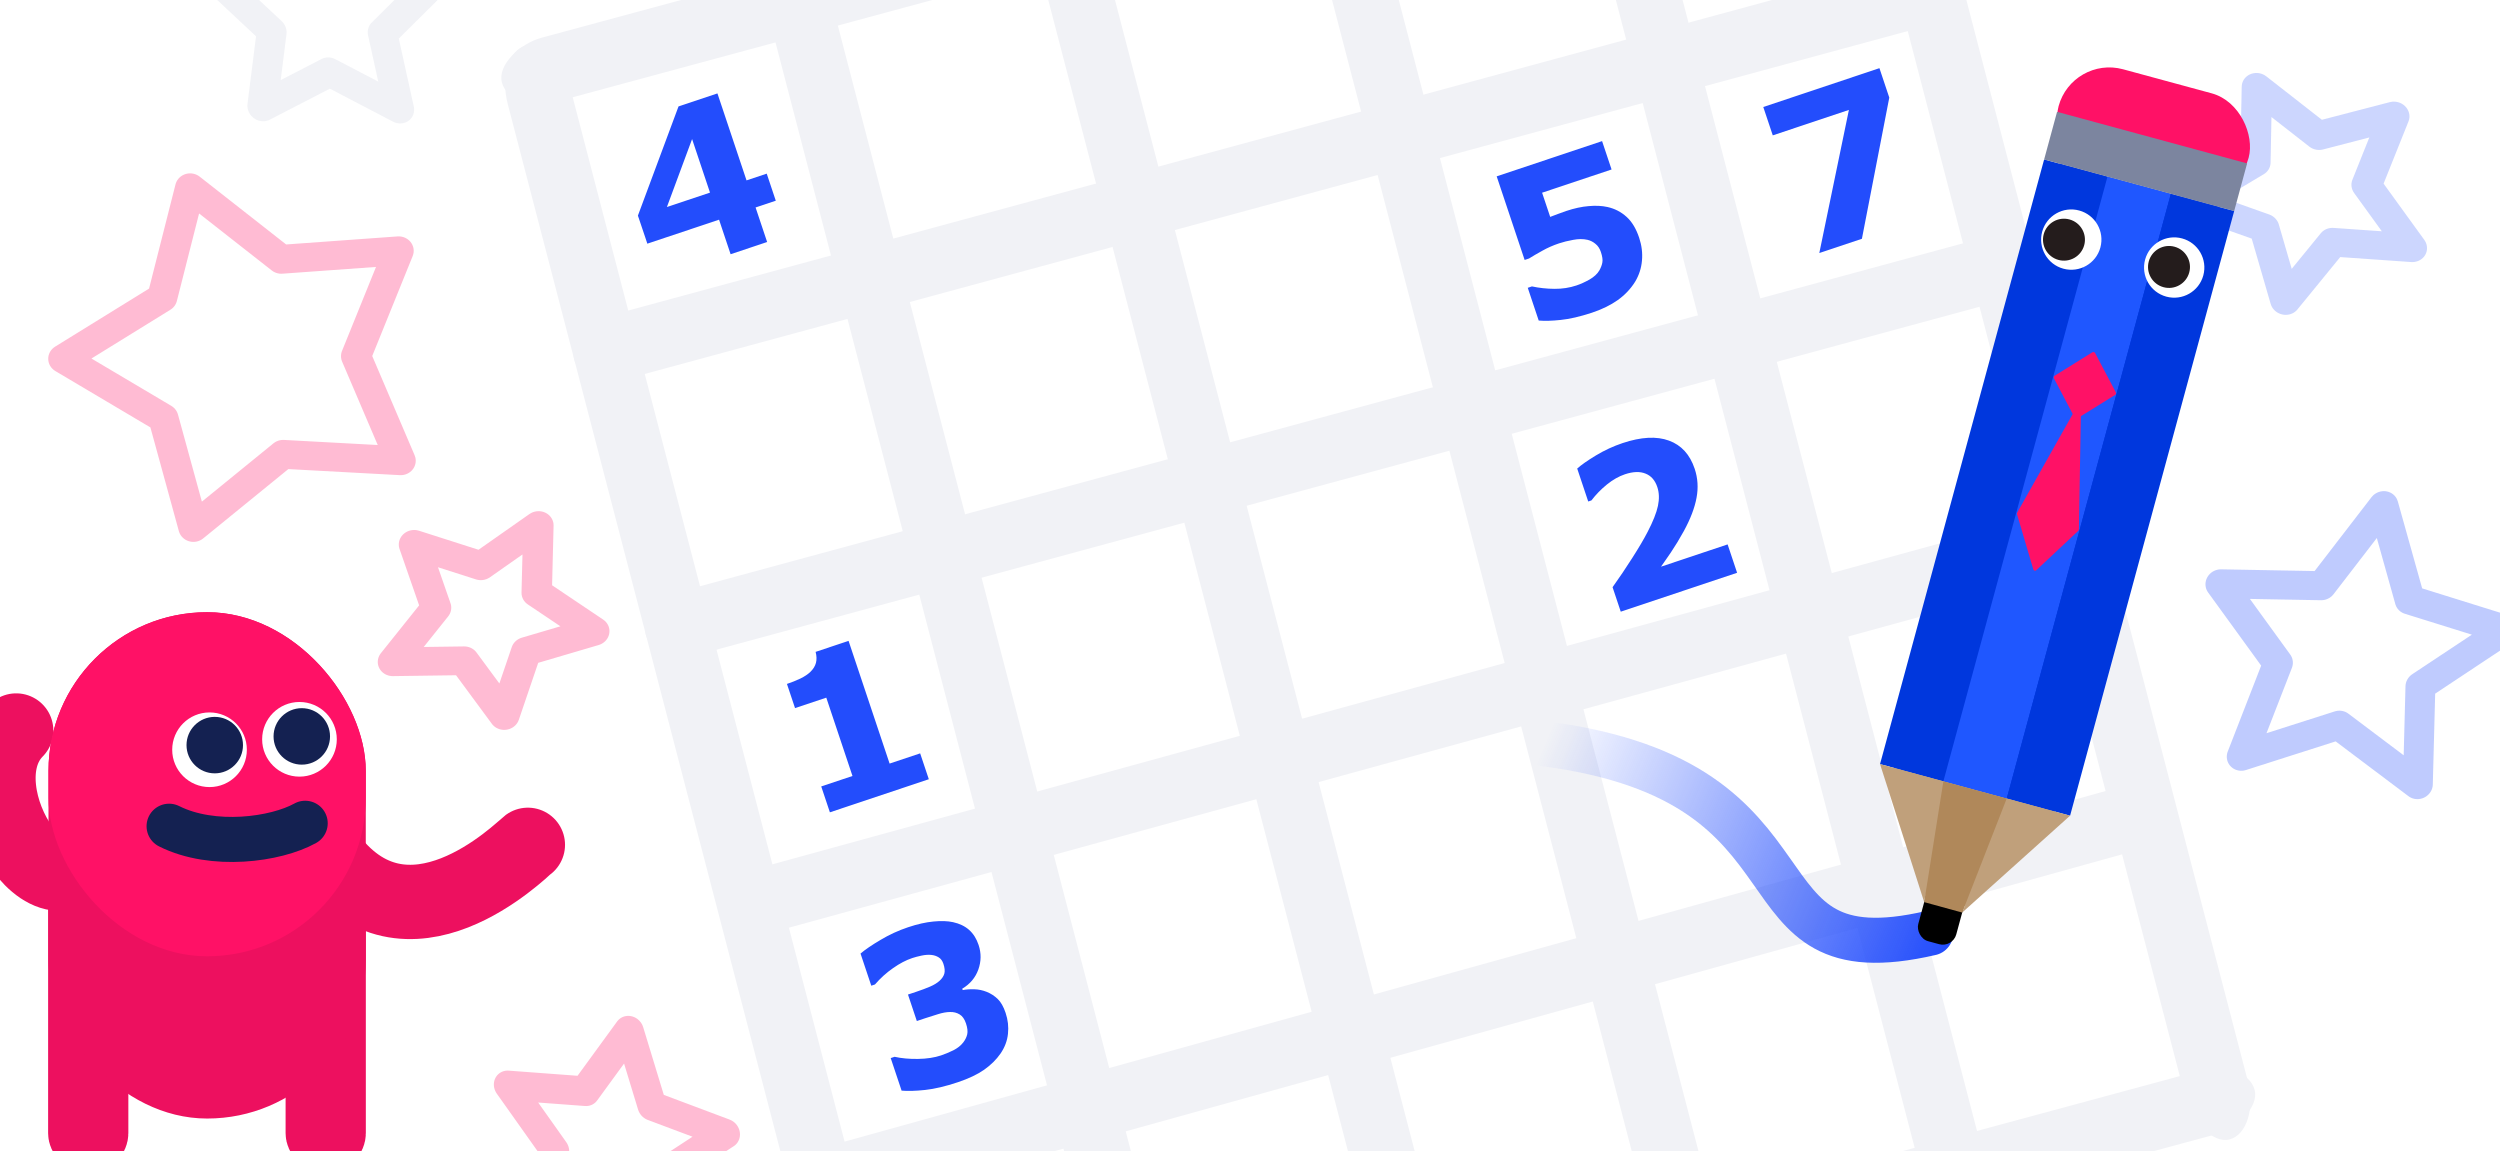 <?xml version="1.0" encoding="UTF-8" standalone="no"?>
<!-- Created with Inkscape (http://www.inkscape.org/) -->

<svg
   xmlns:dc="http://purl.org/dc/elements/1.1/"
   xmlns:cc="http://creativecommons.org/ns#"
   xmlns:rdf="http://www.w3.org/1999/02/22-rdf-syntax-ns#"
   xmlns:svg="http://www.w3.org/2000/svg"
   xmlns="http://www.w3.org/2000/svg"
   xmlns:xlink="http://www.w3.org/1999/xlink"
   xmlns:sodipodi="http://sodipodi.sourceforge.net/DTD/sodipodi-0.dtd"
   xmlns:inkscape="http://www.inkscape.org/namespaces/inkscape"
   width="814.21mm"
   height="374.878mm"
   viewBox="0 0 814.21 374.878"
   version="1.1"
   id="svg2656"
   inkscape:version="0.92.3 (2405546, 2018-03-11)"
   sodipodi:docname="play.svg">
  <sodipodi:namedview
     id="base"
     pagecolor="#ffffff"
     bordercolor="#666666"
     borderopacity="1.0"
     inkscape:pageopacity="0.0"
     inkscape:pageshadow="2"
     inkscape:zoom="0.35"
     inkscape:cx="1246.1701"
     inkscape:cy="614.05898"
     inkscape:document-units="mm"
     inkscape:current-layer="layer1"
     showgrid="false"
     fit-margin-top="0"
     fit-margin-left="0"
     fit-margin-right="0"
     fit-margin-bottom="0"
     inkscape:window-width="1920"
     inkscape:window-height="1017"
     inkscape:window-x="-8"
     inkscape:window-y="-8"
     inkscape:window-maximized="1"
     inkscape:snap-smooth-nodes="true"
     inkscape:snap-intersection-paths="true"
     inkscape:object-paths="true"
     showguides="false"
     inkscape:snap-global="false"
     inkscape:snap-bbox="true"
     inkscape:bbox-paths="true"
     inkscape:bbox-nodes="true"
     inkscape:snap-bbox-edge-midpoints="true"
     inkscape:snap-bbox-midpoints="true"
     inkscape:snap-midpoints="true"
     inkscape:snap-center="true"
     inkscape:snap-object-midpoints="true" />
  <defs
     id="defs2650">
    <linearGradient
       inkscape:collect="always"
       id="linearGradient1206">
      <stop
         style="stop-color:#234dfc;stop-opacity:1;"
         offset="0"
         id="stop1202" />
      <stop
         style="stop-color:#234dfc;stop-opacity:0;"
         offset="1"
         id="stop1204" />
    </linearGradient>
    <filter
       id="filter4273"
       inkscape:label="Drop Shadow"
       style="color-interpolation-filters:sRGB">
      <feFlood
         id="feFlood4263"
         result="flood"
         flood-color="rgb(0,0,0)"
         flood-opacity="0.498" />
      <feComposite
         id="feComposite4265"
         result="composite1"
         operator="in"
         in2="flood"
         in="SourceGraphic" />
      <feGaussianBlur
         id="feGaussianBlur4267"
         result="blur"
         stdDeviation="9.7"
         in="composite1" />
      <feOffset
         id="feOffset4269"
         result="offset"
         dy="-3.2"
         dx="-2.77556e-17" />
      <feComposite
         id="feComposite4271"
         result="composite2"
         operator="over"
         in2="offset"
         in="SourceGraphic" />
    </filter>
    <filter
       id="filter4090"
       inkscape:label="Drop Shadow"
       style="color-interpolation-filters:sRGB">
      <feFlood
         id="feFlood4080"
         result="flood"
         flood-color="rgb(0,0,0)"
         flood-opacity="0.498" />
      <feComposite
         id="feComposite4082"
         result="composite1"
         operator="in"
         in2="flood"
         in="SourceGraphic" />
      <feGaussianBlur
         id="feGaussianBlur4084"
         result="blur"
         stdDeviation="9.7"
         in="composite1" />
      <feOffset
         id="feOffset4086"
         result="offset"
         dy="-3.2"
         dx="-2.77556e-17" />
      <feComposite
         id="feComposite4088"
         result="composite2"
         operator="over"
         in2="offset"
         in="SourceGraphic" />
    </filter>
    <linearGradient
       inkscape:collect="always"
       xlink:href="#linearGradient1206"
       id="linearGradient1208"
       x1="374.129"
       y1="262.258"
       x2="239.648"
       y2="205.637"
       gradientUnits="userSpaceOnUse"
       gradientTransform="translate(7.56,-48.381)" />
  </defs>
  <g
     transform="translate(255.843,84.997)"
     id="layer1"
     inkscape:groupmode="layer"
     inkscape:label="Layer 1">
    <rect
       inkscape:export-ydpi="25.001732"
       inkscape:export-xdpi="25.001732"
       inkscape:export-filename="/home/charles/Desktop/Projects/Sudoku/images/gui/play.png"
       ry="0"
       y="-84.997"
       x="-255.843"
       height="374.878"
       width="814.21"
       id="rect3419"
       style="opacity:1;fill:#ffffff;fill-opacity:1;stroke:none;stroke-width:3.965;stroke-linecap:round;stroke-linejoin:miter;stroke-miterlimit:4;stroke-dasharray:none;stroke-opacity:1" />
    <path
       transform="matrix(0.161,0.177,-0.165,0.152,75.305,-80.317)"
       inkscape:transform-center-y="-1.1322351"
       inkscape:transform-center-x="-1.7815795"
       d="m 913.45,1587.516 -106.825,17.151 -46.432,97.723 -49.322,-96.296 -107.288,-13.961 76.342,-76.665 -19.876,-106.351 96.504,48.915 95.004,-51.767 -16.699,106.896 z"
       inkscape:randomized="0"
       inkscape:rounded="0"
       inkscape:flatsided="false"
       sodipodi:arg2="0.92758349"
       sodipodi:arg1="0.29926496"
       sodipodi:r2="81.462326"
       sodipodi:r1="162.92465"
       sodipodi:cy="1539.4833"
       sodipodi:cx="757.76666"
       sodipodi:sides="5"
       id="path4275"
       style="opacity:1;fill:none;fill-opacity:0.874;stroke:#ff1166;stroke-width:41.518;stroke-linecap:round;stroke-linejoin:round;stroke-miterlimit:4;stroke-dasharray:none;stroke-opacity:0.282"
       sodipodi:type="star" />
    <g
       id="text3423"
       style="font-style:normal;font-variant:normal;font-weight:800;font-stretch:normal;font-size:7.778px;line-height:1.25;font-family:'Open Sans';-inkscape-font-specification:'Open Sans Ultra-Bold';letter-spacing:0px;word-spacing:0px;fill:#234dfc;fill-opacity:1;stroke:none;stroke-width:0.265"
       inkscape:transform-center-y="2.133783"
       inkscape:transform-center-x="-1.0630057"
       transform="rotate(-18.492)"
       aria-label="2">
      <path
         id="path109"
         style="font-style:normal;font-variant:normal;font-weight:800;font-stretch:normal;font-size:69.998px;font-family:'Open Sans';-inkscape-font-specification:'Open Sans Ultra-Bold';fill:#234dfc;fill-opacity:1;stroke-width:0.265"
         d="m 261.695,194.596 h -39.955 v -8.408 q 4.58,-3.315 9.16,-7.041 4.614,-3.725 7.383,-6.426 4.136,-3.999 5.879,-6.973 1.743,-2.974 1.743,-5.879 0,-3.486 -2.256,-5.366 -2.222,-1.914 -6.426,-1.914 -3.144,0 -6.631,1.299 -3.452,1.299 -6.426,3.315 h -1.094 v -11.313 q 2.427,-1.06 7.143,-2.119 4.751,-1.06 9.502,-1.06 9.57,0 14.594,4.033 5.024,3.999 5.024,11.347 0,4.819 -2.427,9.16 -2.393,4.341 -7.348,8.955 -3.11,2.871 -6.255,5.298 -3.144,2.393 -4.477,3.35 h 22.866 z" />
    </g>
    <g
       id="text3427"
       style="font-style:normal;font-variant:normal;font-weight:800;font-stretch:normal;font-size:7.778px;line-height:1.25;font-family:'Open Sans';-inkscape-font-specification:'Open Sans Ultra-Bold';letter-spacing:0px;word-spacing:0px;fill:#234dfc;fill-opacity:1;stroke:none;stroke-width:0.265"
       inkscape:transform-center-y="2.133783"
       inkscape:transform-center-x="-1.0630057"
       transform="rotate(-18.492)"
       aria-label="5">
      <path
         id="path106"
         style="font-style:normal;font-variant:normal;font-weight:800;font-stretch:normal;font-size:69.998px;font-family:'Open Sans';-inkscape-font-specification:'Open Sans Ultra-Bold';fill:#234dfc;fill-opacity:1;stroke-width:0.265"
         d="m 266.052,80.989 q 0,3.965 -1.504,7.383 -1.47,3.384 -4.307,5.81 -3.144,2.598 -7.246,3.862 -4.067,1.23 -9.297,1.23 -6.118,-0.034 -10.356,-0.991 -4.204,-0.923 -6.87,-2.085 V 84.953 h 1.436 q 3.11,1.846 6.699,3.076 3.589,1.23 7.143,1.23 2.153,0 4.648,-0.479 2.529,-0.513 3.999,-1.811 1.162,-1.06 1.743,-2.153 0.615,-1.094 0.615,-3.384 0,-1.777 -0.82,-3.042 -0.786,-1.299 -2.051,-2.085 -1.846,-1.128 -4.443,-1.47 -2.598,-0.376 -4.717,-0.376 -3.076,0 -5.913,0.547 -2.803,0.513 -4.922,1.025 h -1.504 V 47.322 h 36.195 v 9.741 h -23.857 v 8.305 q 1.06,-0.068 2.666,-0.103 1.641,-0.068 2.871,-0.068 4.204,0 7.485,0.82 3.315,0.786 5.708,2.222 3.11,1.88 4.853,4.99 1.743,3.076 1.743,7.759 z" />
    </g>
    <g
       id="text3431"
       style="font-style:normal;font-variant:normal;font-weight:800;font-stretch:normal;font-size:7.778px;line-height:1.25;font-family:'Open Sans';-inkscape-font-specification:'Open Sans Ultra-Bold';letter-spacing:0px;word-spacing:0px;fill:#234dfc;fill-opacity:1;stroke:none;stroke-width:0.265"
       inkscape:transform-center-y="2.133783"
       inkscape:transform-center-x="-1.0630057"
       transform="rotate(-18.492)"
       aria-label="7">
      <path
         id="path103"
         style="font-style:normal;font-variant:normal;font-weight:800;font-stretch:normal;font-size:69.998px;font-family:'Open Sans';-inkscape-font-specification:'Open Sans Ultra-Bold';fill:#234dfc;fill-opacity:1;stroke-width:0.265"
         d="m 357.781,63.555 -23.037,40.775 H 320.116 L 344.041,63.179 h -26.147 v -9.741 h 39.887 z" />
    </g>
    <rect
       style="opacity:1;fill:#f1f2f6;fill-opacity:1;stroke:none;stroke-width:3.1;stroke-linecap:round;stroke-linejoin:miter;stroke-miterlimit:4;stroke-dasharray:none;stroke-opacity:1"
       id="rect3433"
       width="21.038"
       height="489.733"
       x="-74.708"
       y="-89.801"
       ry="16.906"
       transform="matrix(0.965,-0.261,0.252,0.968,0,0)" />
    <rect
       transform="matrix(0.965,-0.261,0.252,0.968,0,0)"
       ry="16.906"
       y="-90.014"
       x="14.772"
       height="489.733"
       width="21.038"
       id="rect3435"
       style="opacity:1;fill:#f1f2f6;fill-opacity:1;stroke:none;stroke-width:3.1;stroke-linecap:round;stroke-linejoin:miter;stroke-miterlimit:4;stroke-dasharray:none;stroke-opacity:1" />
    <rect
       style="opacity:1;fill:#f1f2f6;fill-opacity:1;stroke:none;stroke-width:3.1;stroke-linecap:round;stroke-linejoin:miter;stroke-miterlimit:4;stroke-dasharray:none;stroke-opacity:1"
       id="rect3437"
       width="21.038"
       height="489.733"
       x="104.253"
       y="-90.226"
       ry="16.906"
       transform="matrix(0.965,-0.261,0.252,0.968,0,0)" />
    <rect
       transform="matrix(0.965,-0.261,0.252,0.968,0,0)"
       ry="16.906"
       y="-90.439"
       x="193.733"
       height="489.733"
       width="21.038"
       id="rect3439"
       style="opacity:1;fill:#f1f2f6;fill-opacity:1;stroke:none;stroke-width:3.1;stroke-linecap:round;stroke-linejoin:miter;stroke-miterlimit:4;stroke-dasharray:none;stroke-opacity:1" />
    <rect
       style="opacity:1;fill:#f1f2f6;fill-opacity:1;stroke:none;stroke-width:3.1;stroke-linecap:round;stroke-linejoin:miter;stroke-miterlimit:4;stroke-dasharray:none;stroke-opacity:1"
       id="rect3441"
       width="21.038"
       height="489.733"
       x="283.214"
       y="-90.652"
       ry="16.906"
       transform="matrix(0.965,-0.261,0.252,0.968,0,0)" />
    <rect
       transform="matrix(0.965,-0.261,0.252,0.968,0,0)"
       ry="16.906"
       y="-90.864"
       x="372.694"
       height="489.733"
       width="21.038"
       id="rect3443"
       style="opacity:1;fill:#f1f2f6;fill-opacity:1;stroke:none;stroke-width:3.1;stroke-linecap:round;stroke-linejoin:miter;stroke-miterlimit:4;stroke-dasharray:none;stroke-opacity:1" />
    <rect
       transform="matrix(-0.253,-0.968,0.965,-0.261,0,0)"
       ry="16.171"
       y="-74.704"
       x="69.537"
       height="468.441"
       width="21.355"
       id="rect3445"
       style="opacity:1;fill:#f1f2f6;fill-opacity:1;stroke:none;stroke-width:3.1;stroke-linecap:round;stroke-linejoin:miter;stroke-miterlimit:4;stroke-dasharray:none;stroke-opacity:1" />
    <rect
       style="opacity:1;fill:#f1f2f6;fill-opacity:1;stroke:none;stroke-width:3.1;stroke-linecap:round;stroke-linejoin:miter;stroke-miterlimit:4;stroke-dasharray:none;stroke-opacity:1"
       id="rect3447"
       width="21.347"
       height="467.497"
       x="-23.499"
       y="-74.707"
       ry="16.138"
       transform="matrix(-0.251,-0.968,0.965,-0.262,0,0)" />
    <rect
       transform="matrix(-0.251,-0.968,0.965,-0.262,0,0)"
       ry="16.153"
       y="-74.613"
       x="-116.283"
       height="467.919"
       width="21.349"
       id="rect3449"
       style="opacity:1;fill:#f1f2f6;fill-opacity:1;stroke:none;stroke-width:3.1;stroke-linecap:round;stroke-linejoin:miter;stroke-miterlimit:4;stroke-dasharray:none;stroke-opacity:1" />
    <rect
       style="opacity:1;fill:#f1f2f6;fill-opacity:1;stroke:none;stroke-width:3.1;stroke-linecap:round;stroke-linejoin:miter;stroke-miterlimit:4;stroke-dasharray:none;stroke-opacity:1"
       id="rect3451"
       width="21.331"
       height="462.159"
       x="-209.646"
       y="-70.777"
       ry="15.954"
       transform="matrix(-0.248,-0.969,0.964,-0.265,0,0)" />
    <rect
       transform="matrix(-0.246,-0.969,0.964,-0.268,0,0)"
       ry="15.792"
       y="-67.058"
       x="-302.936"
       height="457.483"
       width="21.317"
       id="rect3453"
       style="opacity:1;fill:#f1f2f6;fill-opacity:1;stroke:none;stroke-width:3.1;stroke-linecap:round;stroke-linejoin:miter;stroke-miterlimit:4;stroke-dasharray:none;stroke-opacity:1" />
    <rect
       style="opacity:1;fill:#f1f2f6;fill-opacity:1;stroke:none;stroke-width:3.1;stroke-linecap:round;stroke-linejoin:miter;stroke-miterlimit:4;stroke-dasharray:none;stroke-opacity:1"
       id="rect3455"
       width="21.355"
       height="468.441"
       x="-395.992"
       y="-73.662"
       ry="16.171"
       transform="matrix(-0.253,-0.968,0.965,-0.261,0,0)" />
    <path
       transform="matrix(0.279,-0.129,0.124,0.267,108.426,-185.935)"
       inkscape:transform-center-y="-2.2432568"
       inkscape:transform-center-x="-2.9881835"
       d="m 913.45,1587.516 -106.825,17.151 -46.432,97.723 -49.322,-96.296 -107.288,-13.961 76.342,-76.665 -19.876,-106.351 96.504,48.915 95.004,-51.767 -16.699,106.896 z"
       inkscape:randomized="0"
       inkscape:rounded="0"
       inkscape:flatsided="false"
       sodipodi:arg2="0.92758349"
       sodipodi:arg1="0.29926496"
       sodipodi:r2="81.462326"
       sodipodi:r1="162.92465"
       sodipodi:cy="1539.4833"
       sodipodi:cx="757.76666"
       sodipodi:sides="5"
       id="path3465"
       style="opacity:0.268;fill:none;fill-opacity:0.874;stroke:#123ffc;stroke-width:31.89;stroke-linecap:round;stroke-linejoin:round;stroke-miterlimit:4;stroke-dasharray:none;stroke-opacity:1"
       sodipodi:type="star" />
    <g
       id="text3509"
       style="font-style:normal;font-variant:normal;font-weight:800;font-stretch:normal;font-size:7.778px;line-height:1.25;font-family:'Open Sans';-inkscape-font-specification:'Open Sans Ultra-Bold';letter-spacing:0px;word-spacing:0px;fill:#234dfc;fill-opacity:1;stroke:none;stroke-width:0.265"
       inkscape:transform-center-y="2.133783"
       inkscape:transform-center-x="-1.0630057"
       transform="rotate(-18.492)"
       aria-label="4">
      <path
         sodipodi:nodetypes="cccccccccccccccc"
         inkscape:connector-curvature="0"
         id="path118"
         style="font-style:normal;font-variant:normal;font-weight:800;font-stretch:normal;font-size:69.998px;font-family:'Open Sans';-inkscape-font-specification:'Open Sans Ultra-Bold';fill:#234dfc;fill-opacity:1;stroke-width:0.265;paint-order:normal"
         d="M 3.207,-19.625 H -3.731 V -7.765 H -16.275 V -19.625 l -24.643,0 c 0.026,0.3 0.028,-2.649 0,-9.638 l 23.823,-29.531 h 13.364 v 29.872 l 6.938,0 z m -19.482,-9.297 0,-18.388 -14.799,18.388 z" />
    </g>
    <g
       id="text3513"
       style="font-style:normal;font-variant:normal;font-weight:800;font-stretch:normal;font-size:7.778px;line-height:1.25;font-family:'Open Sans';-inkscape-font-specification:'Open Sans Ultra-Bold';letter-spacing:0px;word-spacing:0px;fill:#234dfc;fill-opacity:1;stroke:none;stroke-width:0.265"
       inkscape:transform-center-y="2.133783"
       inkscape:transform-center-x="-1.0630057"
       transform="rotate(-18.492)"
       aria-label="3">
      <path
         id="path112"
         style="font-style:normal;font-variant:normal;font-weight:800;font-stretch:normal;font-size:69.998px;font-family:'Open Sans';-inkscape-font-specification:'Open Sans Ultra-Bold';fill:#234dfc;fill-opacity:1;stroke-width:0.265"
         d="m -13.358,246.536 q 1.675,1.436 2.666,3.35 0.991,1.914 0.991,5.093 0,3.589 -1.436,6.699 -1.401,3.11 -4.341,5.332 -2.871,2.153 -6.767,3.315 -3.862,1.128 -9.399,1.128 -6.323,0 -10.869,-0.991 -4.512,-0.991 -7.348,-2.222 v -11.177 h 1.333 q 2.939,1.777 7.007,3.076 4.101,1.299 7.485,1.299 1.982,0 4.307,-0.308 2.324,-0.342 3.931,-1.436 1.265,-0.854 2.017,-2.051 0.752,-1.23 0.752,-3.52 0,-2.222 -1.025,-3.418 -1.025,-1.23 -2.7,-1.743 -1.675,-0.547 -4.033,-0.581 -2.358,-0.068 -4.375,-0.068 h -2.803 v -9.092 h 2.905 q 2.666,0 4.717,-0.171 2.051,-0.171 3.486,-0.786 1.504,-0.649 2.256,-1.709 0.752,-1.094 0.752,-3.179 0,-1.538 -0.786,-2.461 -0.786,-0.957 -1.982,-1.504 -1.333,-0.615 -3.144,-0.82 -1.811,-0.205 -3.11,-0.205 -3.213,0 -6.973,1.128 -3.76,1.094 -7.28,3.179 h -1.265 v -11.04 q 2.803,-1.128 7.622,-2.153 4.819,-1.06 9.775,-1.06 4.819,0 8.442,0.854 3.623,0.82 5.981,2.222 2.803,1.675 4.17,4.067 1.367,2.393 1.367,5.605 0,4.238 -2.632,7.588 -2.632,3.315 -6.938,4.238 v 0.478 q 1.743,0.239 3.691,0.957 1.948,0.718 3.555,2.085 z" />
    </g>
    <g
       id="text3517"
       style="font-style:normal;font-variant:normal;font-weight:800;font-stretch:normal;font-size:7.778px;line-height:1.25;font-family:'Open Sans';-inkscape-font-specification:'Open Sans Ultra-Bold';letter-spacing:0px;word-spacing:0px;fill:#234dfc;fill-opacity:1;stroke:none;stroke-width:0.265"
       inkscape:transform-center-y="2.133783"
       inkscape:transform-center-x="-1.0630057"
       transform="rotate(-18.492)"
       aria-label="1">
      <path
         id="path115"
         style="font-style:normal;font-variant:normal;font-weight:800;font-stretch:normal;font-size:69.998px;font-family:'Open Sans';-inkscape-font-specification:'Open Sans Ultra-Bold';fill:#234dfc;fill-opacity:1;stroke-width:0.265"
         d="M -9.286,174.87 H -43.26 v -8.887 h 10.732 V 139.084 h -10.732 v -8.305 q 2.461,0 4.717,-0.273 2.256,-0.308 3.76,-1.025 1.777,-0.854 2.666,-2.222 0.889,-1.367 1.025,-3.418 h 11.313 v 42.143 h 10.493 z" />
    </g>
    <path
       sodipodi:type="star"
       style="opacity:1;fill:none;fill-opacity:0.874;stroke:#ff1166;stroke-width:22.94;stroke-linecap:round;stroke-linejoin:round;stroke-miterlimit:4;stroke-dasharray:none;stroke-opacity:0.282"
       id="path3519"
       sodipodi:sides="5"
       sodipodi:cx="757.76666"
       sodipodi:cy="1539.4833"
       sodipodi:r1="141.85144"
       sodipodi:r2="81.462326"
       sodipodi:arg1="0.61903827"
       sodipodi:arg2="1.2473568"
       inkscape:flatsided="false"
       inkscape:rounded="0"
       inkscape:randomized="0"
       d="m 873.296,1621.793 -89.638,-5.071 -68.472,58.071 -22.877,-86.818 -76.388,-47.175 75.499,-48.585 21.261,-87.228 69.538,56.791 89.528,-6.734 -32.523,83.684 z"
       inkscape:transform-center-x="-0.32043357"
       inkscape:transform-center-y="6.0818428"
       transform="matrix(0.427,0,0,0.41,-498.239,-599.879)" />
    <path
       sodipodi:type="star"
       style="opacity:0.213;fill:none;fill-opacity:0.874;stroke:#bdc1d3;stroke-width:41.518;stroke-linecap:round;stroke-linejoin:round;stroke-miterlimit:4;stroke-dasharray:none;stroke-opacity:1"
       id="path3521"
       sodipodi:sides="5"
       sodipodi:cx="757.76666"
       sodipodi:cy="1539.4833"
       sodipodi:r1="162.92465"
       sodipodi:r2="81.462326"
       sodipodi:arg1="0.29926496"
       sodipodi:arg2="0.92758349"
       inkscape:flatsided="false"
       inkscape:rounded="0"
       inkscape:randomized="0"
       d="m 913.45,1587.516 -106.825,17.151 -46.432,97.723 -49.322,-96.296 -107.288,-13.961 76.342,-76.665 -19.876,-106.351 96.504,48.915 95.004,-51.767 -16.699,106.896 z"
       inkscape:transform-center-x="0.55350246"
       inkscape:transform-center-y="-3.4061974"
       transform="matrix(0.193,0.141,-0.131,0.182,-94.138,-467.3)" />
    <path
       transform="matrix(0.212,-0.029,0.028,0.2,-300.402,-170.395)"
       inkscape:transform-center-y="1.5910355"
       inkscape:transform-center-x="-1.5579578"
       d="m 913.45,1587.516 -106.825,17.151 -46.432,97.723 -49.322,-96.296 -107.288,-13.961 76.342,-76.665 -19.876,-106.351 96.504,48.915 95.004,-51.767 -16.699,106.896 z"
       inkscape:randomized="0"
       inkscape:rounded="0"
       inkscape:flatsided="false"
       sodipodi:arg2="0.92758349"
       sodipodi:arg1="0.29926496"
       sodipodi:r2="81.462326"
       sodipodi:r1="162.92465"
       sodipodi:cy="1539.4833"
       sodipodi:cx="757.76666"
       sodipodi:sides="5"
       id="path3523"
       style="opacity:1;fill:none;fill-opacity:0.874;stroke:#ff1166;stroke-width:46.288;stroke-linecap:round;stroke-linejoin:round;stroke-miterlimit:4;stroke-dasharray:none;stroke-opacity:0.282"
       sodipodi:type="star" />
    <path
       transform="matrix(0.233,0.052,-0.048,0.219,393.03,-399.478)"
       inkscape:transform-center-y="1.0697704"
       inkscape:transform-center-x="2.2257273"
       d="m 913.45,1587.516 -106.825,17.151 -46.432,97.723 -49.322,-96.296 -107.288,-13.961 76.342,-76.665 -19.876,-106.351 96.504,48.915 95.004,-51.767 -16.699,106.896 z"
       inkscape:randomized="0"
       inkscape:rounded="0"
       inkscape:flatsided="false"
       sodipodi:arg2="0.92758349"
       sodipodi:arg1="0.29926496"
       sodipodi:r2="81.462326"
       sodipodi:r1="162.92465"
       sodipodi:cy="1539.4833"
       sodipodi:cx="757.76666"
       sodipodi:sides="5"
       id="path4208"
       style="opacity:0.213;fill:none;fill-opacity:0.874;stroke:#123ffc;stroke-width:41.518;stroke-linecap:round;stroke-linejoin:round;stroke-miterlimit:4;stroke-dasharray:none;stroke-opacity:1"
       sodipodi:type="star" />
    <rect
       transform="rotate(44.735)"
       style="opacity:1;fill:#123ffc;fill-opacity:1;fill-rule:nonzero;stroke:#123ffc;stroke-width:11.865;stroke-linecap:round;stroke-linejoin:round;stroke-miterlimit:4;stroke-dasharray:none;stroke-opacity:1;paint-order:normal"
       id="rect1204"
       width="0"
       height="36.069"
       x="1672.178"
       y="-1529.053"
       ry="1.11" />
    <path
       style="fill:none;fill-opacity:1;stroke:#ed105f;stroke-width:24.202;stroke-linecap:round;stroke-linejoin:round;stroke-miterlimit:4;stroke-dasharray:none;stroke-opacity:1"
       d="m -225.142,185.373 c -9.31,39.026 -44.98,-12.678 -25.43,-32.456"
       id="path1314"
       inkscape:connector-curvature="0"
       sodipodi:nodetypes="cc" />
    <path
       sodipodi:nodetypes="cc"
       inkscape:connector-curvature="0"
       id="path1316"
       d="m -149.705,192.819 c 26.123,36.624 63.715,-1.149 65.782,-2.672"
       style="fill:none;fill-opacity:1;stroke:#ed105f;stroke-width:24.202;stroke-linecap:round;stroke-linejoin:round;stroke-miterlimit:4;stroke-dasharray:none;stroke-opacity:1" />
    <rect
       style="opacity:1;fill:#a329a3;fill-opacity:1;fill-rule:nonzero;stroke:#ed105f;stroke-width:21.326;stroke-linecap:round;stroke-linejoin:round;stroke-miterlimit:4;stroke-dasharray:none;stroke-opacity:1;paint-order:normal"
       id="rect1318"
       width="4.804"
       height="93.388"
       x="-152.165"
       y="192.668"
       ry="1.995" />
    <rect
       ry="1.995"
       y="192.668"
       x="-229.508"
       height="93.388"
       width="4.804"
       id="rect1320"
       style="opacity:1;fill:#a329a3;fill-opacity:1;fill-rule:nonzero;stroke:#ed105f;stroke-width:21.326;stroke-linecap:round;stroke-linejoin:round;stroke-miterlimit:4;stroke-dasharray:none;stroke-opacity:1;paint-order:normal" />
    <rect
       ry="51.665"
       y="114.387"
       x="-240.05"
       height="164.907"
       width="103.331"
       id="rect1322"
       style="opacity:1;fill:#ed105f;fill-opacity:1;fill-rule:nonzero;stroke:none;stroke-width:1.189;stroke-linecap:square;stroke-linejoin:miter;stroke-miterlimit:4;stroke-dasharray:none;stroke-opacity:1;paint-order:normal" />
    <rect
       style="opacity:1;fill:#ff1166;fill-opacity:1;fill-rule:nonzero;stroke:none;stroke-width:1.189;stroke-linecap:square;stroke-linejoin:miter;stroke-miterlimit:4;stroke-dasharray:none;stroke-opacity:1;paint-order:normal"
       id="rect1324"
       width="103.331"
       height="112.064"
       x="-240.05"
       y="114.387"
       ry="51.665" />
    <path
       sodipodi:nodetypes="cc"
       inkscape:connector-curvature="0"
       id="path1330"
       d="m -156.446,183.129 c -9.571,5.336 -30.048,8.131 -44.328,0.961"
       style="fill:none;stroke:#142151;stroke-width:14.676;stroke-linecap:round;stroke-linejoin:round;stroke-miterlimit:4;stroke-dasharray:none;stroke-opacity:1" />
    <circle
       r="9.971"
       cy="159.187"
       cx="-187.603"
       id="circle1374"
       style="opacity:1;fill:#ffffff;fill-opacity:1;fill-rule:nonzero;stroke:#ffffff;stroke-width:4.372;stroke-linecap:round;stroke-linejoin:round;stroke-miterlimit:4;stroke-dasharray:none;stroke-opacity:1;paint-order:normal" />
    <circle
       style="opacity:1;fill:#142151;fill-opacity:1;fill-rule:nonzero;stroke:none;stroke-width:4.032;stroke-linecap:round;stroke-linejoin:round;stroke-miterlimit:4;stroke-dasharray:none;stroke-opacity:1;paint-order:normal"
       id="circle1368"
       cx="-185.902"
       cy="157.675"
       r="9.196" />
    <circle
       style="opacity:1;fill:#ffffff;fill-opacity:1;fill-rule:nonzero;stroke:#ffffff;stroke-width:4.372;stroke-linecap:round;stroke-linejoin:round;stroke-miterlimit:4;stroke-dasharray:none;stroke-opacity:1;paint-order:normal"
       id="circle1370"
       cx="-158.31"
       cy="155.785"
       r="9.971" />
    <circle
       r="9.196"
       cy="154.84"
       cx="-157.554"
       id="circle1372"
       style="opacity:1;fill:#142151;fill-opacity:1;fill-rule:nonzero;stroke:none;stroke-width:4.032;stroke-linecap:round;stroke-linejoin:round;stroke-miterlimit:4;stroke-dasharray:none;stroke-opacity:1;paint-order:normal" />
    <path
       style="fill:none;stroke:url(#linearGradient1208);stroke-width:14.665;stroke-linecap:round;stroke-linejoin:round;stroke-miterlimit:4;stroke-dasharray:none;stroke-opacity:1"
       d="m 247.207,157.256 c 95.703,12.382 59.072,77.062 125.772,61.61"
       id="path1192"
       inkscape:connector-curvature="0"
       sodipodi:nodetypes="cc" />
    <ellipse
       r="9.166"
       cy="-24.81"
       cx="899.854"
       id="ellipse1327"
       style="opacity:1;fill:#ffffff;fill-opacity:1;fill-rule:nonzero;stroke:none;stroke-width:0.987;stroke-linecap:square;stroke-linejoin:miter;stroke-miterlimit:4;stroke-dasharray:none;stroke-opacity:1;paint-order:normal" />
    <ellipse
       r="9.166"
       style="opacity:1;fill:#ffffff;fill-opacity:1;fill-rule:nonzero;stroke:none;stroke-width:0.987;stroke-linecap:square;stroke-linejoin:miter;stroke-miterlimit:4;stroke-dasharray:none;stroke-opacity:1;paint-order:normal"
       id="ellipse1329"
       cx="939.593"
       cy="-24.81" />
    <ellipse
       r="6.095"
       cy="-24.81"
       cx="899.854"
       id="ellipse1331"
       style="opacity:1;fill:#241c1c;fill-opacity:1;stroke:none;stroke-width:5.24;stroke-linecap:butt;stroke-linejoin:round;stroke-miterlimit:4;stroke-dasharray:none;stroke-opacity:1;paint-order:normal" />
    <ellipse
       r="6.095"
       style="opacity:1;fill:#241c1c;fill-opacity:1;stroke:none;stroke-width:5.24;stroke-linecap:butt;stroke-linejoin:round;stroke-miterlimit:4;stroke-dasharray:none;stroke-opacity:1;paint-order:normal"
       id="ellipse1333"
       cx="939.593"
       cy="-24.81" />
    <g
       id="g1529"
       transform="translate(-384.024,19.655)">
      <path
         inkscape:connector-curvature="0"
         id="path1471"
         d="M 1006.313,-52.021 V 190.769 l 64.208,1.6e-4 V -52.021 Z"
         style="fill:#0037dd;fill-opacity:1;stroke:none;stroke-width:0.265px;stroke-linecap:butt;stroke-linejoin:miter;stroke-opacity:1" />
      <path
         inkscape:connector-curvature="0"
         id="path1473"
         d="m 1006.298,190.77 25.689,47.139 12.851,0.046 25.681,-47.186 z"
         style="fill:#c0a07b;fill-opacity:1;stroke:none;stroke-width:0.265px;stroke-linecap:butt;stroke-linejoin:miter;stroke-opacity:1" />
      <rect
         ry="0.015"
         y="-52.021"
         x="1000.25"
         height="242.791"
         width="25.439"
         id="rect1475"
         style="opacity:1;fill:#0037dd;fill-opacity:1;stroke:none;stroke-width:3.215;stroke-linecap:butt;stroke-linejoin:round;stroke-miterlimit:4;stroke-dasharray:none;stroke-opacity:1;paint-order:normal" />
      <rect
         style="opacity:1;fill:#1f57ff;fill-opacity:1;stroke:none;stroke-width:3.215;stroke-linecap:butt;stroke-linejoin:round;stroke-miterlimit:4;stroke-dasharray:none;stroke-opacity:1;paint-order:normal"
         id="rect1477"
         width="25.439"
         height="242.791"
         x="1025.689"
         y="-52.021"
         ry="0.015" />
      <rect
         ry="0.015"
         y="-52.021"
         x="1051.128"
         height="242.791"
         width="25.439"
         id="rect1479"
         style="opacity:1;fill:#0037dd;fill-opacity:1;stroke:none;stroke-width:3.215;stroke-linecap:butt;stroke-linejoin:round;stroke-miterlimit:4;stroke-dasharray:none;stroke-opacity:1;paint-order:normal" />
      <rect
         ry="5.415"
         y="223.782"
         x="1030.777"
         height="28.348"
         width="15.272"
         id="rect1481"
         style="opacity:1;fill:#000000;fill-opacity:1;stroke:none;stroke-width:3.943;stroke-linecap:butt;stroke-linejoin:round;stroke-miterlimit:4;stroke-dasharray:none;stroke-opacity:1;paint-order:normal" />
      <path
         id="path1483"
         d="m 1000.25,190.769 30.527,47.139 -5.088,-47.139 z m 50.877,0 -5.079,47.186 30.518,-47.186 z"
         style="fill:#c0a07b;fill-opacity:1;stroke:none;stroke-width:0.288px;stroke-linecap:butt;stroke-linejoin:miter;stroke-opacity:1"
         inkscape:connector-curvature="0" />
      <path
         sodipodi:nodetypes="ccccc"
         inkscape:connector-curvature="0"
         id="path1485"
         d="m 1025.689,190.77 5.088,47.139 15.272,0.047 5.079,-47.186 z"
         style="fill:#b0885a;fill-opacity:1;stroke:none;stroke-width:0.288px;stroke-linecap:butt;stroke-linejoin:miter;stroke-opacity:1" />
      <rect
         style="opacity:1;fill:#f92151;fill-opacity:1;stroke:none;stroke-width:8.914;stroke-linecap:butt;stroke-linejoin:round;stroke-miterlimit:4;stroke-dasharray:none;stroke-opacity:1;paint-order:normal"
         id="rect1487"
         width="76.314"
         height="40.706"
         x="1000.251"
         y="-93.769"
         ry="15.804" />
      <rect
         ry="0"
         y="-71.148"
         x="1000.251"
         height="19.127"
         width="76.314"
         id="rect1489"
         style="opacity:1;fill:#7c859f;fill-opacity:1;stroke:none;stroke-width:6.111;stroke-linecap:butt;stroke-linejoin:round;stroke-miterlimit:4;stroke-dasharray:none;stroke-opacity:1;paint-order:normal" />
      <circle
         r="11.686"
         cy="-24.81"
         cx="1018.539"
         id="circle1491"
         style="opacity:1;fill:#ffffff;fill-opacity:1;fill-rule:nonzero;stroke:none;stroke-width:1.258;stroke-linecap:square;stroke-linejoin:miter;stroke-miterlimit:4;stroke-dasharray:none;stroke-opacity:1;paint-order:normal" />
      <path
         inkscape:connector-curvature="0"
         style="fill:#f92151;fill-opacity:1;stroke:none;stroke-width:0.369;stroke-linecap:round;stroke-linejoin:round;stroke-miterlimit:4;stroke-dasharray:none"
         d="m 1038.414,15.746 -11.703,12.568 11.703,12.568 11.704,-12.568 z"
         id="path1499" />
      <path
         id="path1501"
         d="m 1038.414,36.739 -11.703,46.265 11.703,19.005 11.704,-19.005 z"
         style="fill:#f92151;fill-opacity:1;stroke:none;stroke-width:0.594;stroke-linecap:round;stroke-linejoin:round;stroke-miterlimit:4;stroke-dasharray:none"
         inkscape:connector-curvature="0"
         sodipodi:nodetypes="ccccc" />
      <circle
         style="opacity:1;fill:#ffffff;fill-opacity:1;fill-rule:nonzero;stroke:none;stroke-width:1.258;stroke-linecap:square;stroke-linejoin:miter;stroke-miterlimit:4;stroke-dasharray:none;stroke-opacity:1;paint-order:normal"
         id="circle1505"
         cx="1059.869"
         cy="-24.81"
         r="11.686" />
      <circle
         cy="-24.81"
         cx="1018.539"
         id="circle1509"
         style="opacity:1;fill:#241c1c;fill-opacity:1;stroke:none;stroke-width:6.214;stroke-linecap:butt;stroke-linejoin:round;stroke-miterlimit:4;stroke-dasharray:none;stroke-opacity:1;paint-order:normal"
         r="7.229" />
      <circle
         r="7.229"
         style="opacity:1;fill:#241c1c;fill-opacity:1;stroke:none;stroke-width:6.214;stroke-linecap:butt;stroke-linejoin:round;stroke-miterlimit:4;stroke-dasharray:none;stroke-opacity:1;paint-order:normal"
         id="circle1511"
         cx="1059.869"
         cy="-24.81" />
    </g>
    <path
       inkscape:connector-curvature="0"
       id="path1531"
       d="M 414.814,-31.722 361.371,165.194 413.447,179.327 466.89,-17.588 Z"
       style="fill:#0037dd;fill-opacity:1;stroke:none;stroke-width:0.222px;stroke-linecap:butt;stroke-linejoin:miter;stroke-opacity:1" />
    <path
       inkscape:connector-curvature="0"
       id="path1533"
       d="m 361.359,165.191 10.458,43.887 10.413,2.866 31.215,-32.617 z"
       style="fill:#c0a07b;fill-opacity:1;stroke:none;stroke-width:0.222px;stroke-linecap:butt;stroke-linejoin:miter;stroke-opacity:1" />
    <rect
       ry="0.013"
       y="-139.265"
       x="386.928"
       height="204.039"
       width="21.378"
       id="rect1535"
       style="opacity:1;fill:#0037dd;fill-opacity:1;stroke:none;stroke-width:2.701;stroke-linecap:butt;stroke-linejoin:round;stroke-miterlimit:4;stroke-dasharray:none;stroke-opacity:1;paint-order:normal"
       transform="rotate(15.184)" />
    <rect
       style="opacity:1;fill:#1f57ff;fill-opacity:1;stroke:none;stroke-width:2.701;stroke-linecap:butt;stroke-linejoin:round;stroke-miterlimit:4;stroke-dasharray:none;stroke-opacity:1;paint-order:normal"
       id="rect1537"
       width="21.378"
       height="204.039"
       x="408.307"
       y="-139.265"
       ry="0.013"
       transform="rotate(15.184)" />
    <rect
       ry="0.013"
       y="-139.265"
       x="429.685"
       height="204.039"
       width="21.378"
       id="rect1539"
       style="opacity:1;fill:#0037dd;fill-opacity:1;stroke:none;stroke-width:2.701;stroke-linecap:butt;stroke-linejoin:round;stroke-miterlimit:4;stroke-dasharray:none;stroke-opacity:1;paint-order:normal"
       transform="rotate(15.184)" />
    <rect
       ry="4.551"
       y="92.517"
       x="412.583"
       height="23.824"
       width="12.834"
       id="rect1541"
       style="opacity:1;fill:#000000;fill-opacity:1;stroke:none;stroke-width:3.313;stroke-linecap:butt;stroke-linejoin:round;stroke-miterlimit:4;stroke-dasharray:none;stroke-opacity:1;paint-order:normal"
       transform="rotate(15.184)" />
    <path
       id="path1543"
       d="m 356.453,163.859 14.383,44.952 6.249,-39.352 z m 41.264,11.199 -14.506,37.152 35.138,-31.553 z"
       style="fill:#c0a07b;fill-opacity:1;stroke:none;stroke-width:0.242px;stroke-linecap:butt;stroke-linejoin:miter;stroke-opacity:1"
       inkscape:connector-curvature="0" />
    <path
       sodipodi:nodetypes="ccccc"
       inkscape:connector-curvature="0"
       id="path1545"
       d="m 377.086,169.459 -6.25,39.352 12.376,3.4 14.506,-37.152 z"
       style="fill:#b0885a;fill-opacity:1;stroke:none;stroke-width:0.242px;stroke-linecap:butt;stroke-linejoin:miter;stroke-opacity:1" />
    <rect
       style="opacity:1;fill:#ff1166;fill-opacity:1;stroke:none;stroke-width:7.492;stroke-linecap:butt;stroke-linejoin:round;stroke-miterlimit:4;stroke-dasharray:none;stroke-opacity:1;paint-order:normal"
       id="rect1547"
       width="64.134"
       height="34.209"
       x="386.929"
       y="-174.349"
       ry="17.105"
       transform="rotate(15.184)" />
    <rect
       ry="0"
       y="-155.339"
       x="386.929"
       height="16.074"
       width="64.134"
       id="rect1549"
       style="opacity:1;fill:#7c859f;fill-opacity:1;stroke:none;stroke-width:5.135;stroke-linecap:butt;stroke-linejoin:round;stroke-miterlimit:4;stroke-dasharray:none;stroke-opacity:1;paint-order:normal"
       transform="rotate(15.184)" />
    <circle
       r="9.821"
       cy="-116.397"
       cx="402.298"
       id="circle1551"
       style="opacity:1;fill:#ffffff;fill-opacity:1;fill-rule:nonzero;stroke:none;stroke-width:1.058;stroke-linecap:square;stroke-linejoin:miter;stroke-miterlimit:4;stroke-dasharray:none;stroke-opacity:1;paint-order:normal"
       transform="rotate(15.184)" />
    <path
       inkscape:connector-curvature="0"
       style="fill:#ff1166;fill-opacity:1;stroke:#ff1166;stroke-width:1.31;stroke-linecap:round;stroke-linejoin:round;stroke-miterlimit:4;stroke-dasharray:none;stroke-opacity:1"
       d="m 425.933,30.307 -12.258,7.617 6.726,12.769 12.259,-7.617 z"
       id="path1553" />
    <path
       id="path1555"
       d="m 421.312,47.333 -19.676,34.948 5.309,17.99 13.675,-12.838 z"
       style="fill:#ff1166;fill-opacity:1;stroke:#ff1166;stroke-width:1.199;stroke-linecap:round;stroke-linejoin:round;stroke-miterlimit:4;stroke-dasharray:none;stroke-opacity:1"
       inkscape:connector-curvature="0"
       sodipodi:nodetypes="ccccc" />
    <circle
       style="opacity:1;fill:#ffffff;fill-opacity:1;fill-rule:nonzero;stroke:none;stroke-width:1.058;stroke-linecap:square;stroke-linejoin:miter;stroke-miterlimit:4;stroke-dasharray:none;stroke-opacity:1;paint-order:normal"
       id="circle1557"
       cx="437.031"
       cy="-116.397"
       r="9.821"
       transform="rotate(15.184)" />
    <circle
       r="6.831"
       style="opacity:1;fill:#241c1c;fill-opacity:1;stroke:none;stroke-width:5.872;stroke-linecap:butt;stroke-linejoin:round;stroke-miterlimit:4;stroke-dasharray:none;stroke-opacity:1;paint-order:normal"
       id="circle1561"
       cx="435.346"
       cy="-116.135"
       transform="rotate(15.184)" />
    <circle
       transform="rotate(15.184)"
       cy="-115.748"
       cx="400.006"
       id="circle909"
       style="opacity:1;fill:#241c1c;fill-opacity:1;stroke:none;stroke-width:5.872;stroke-linecap:butt;stroke-linejoin:round;stroke-miterlimit:4;stroke-dasharray:none;stroke-opacity:1;paint-order:normal"
       r="6.831" />
  </g>
</svg>
